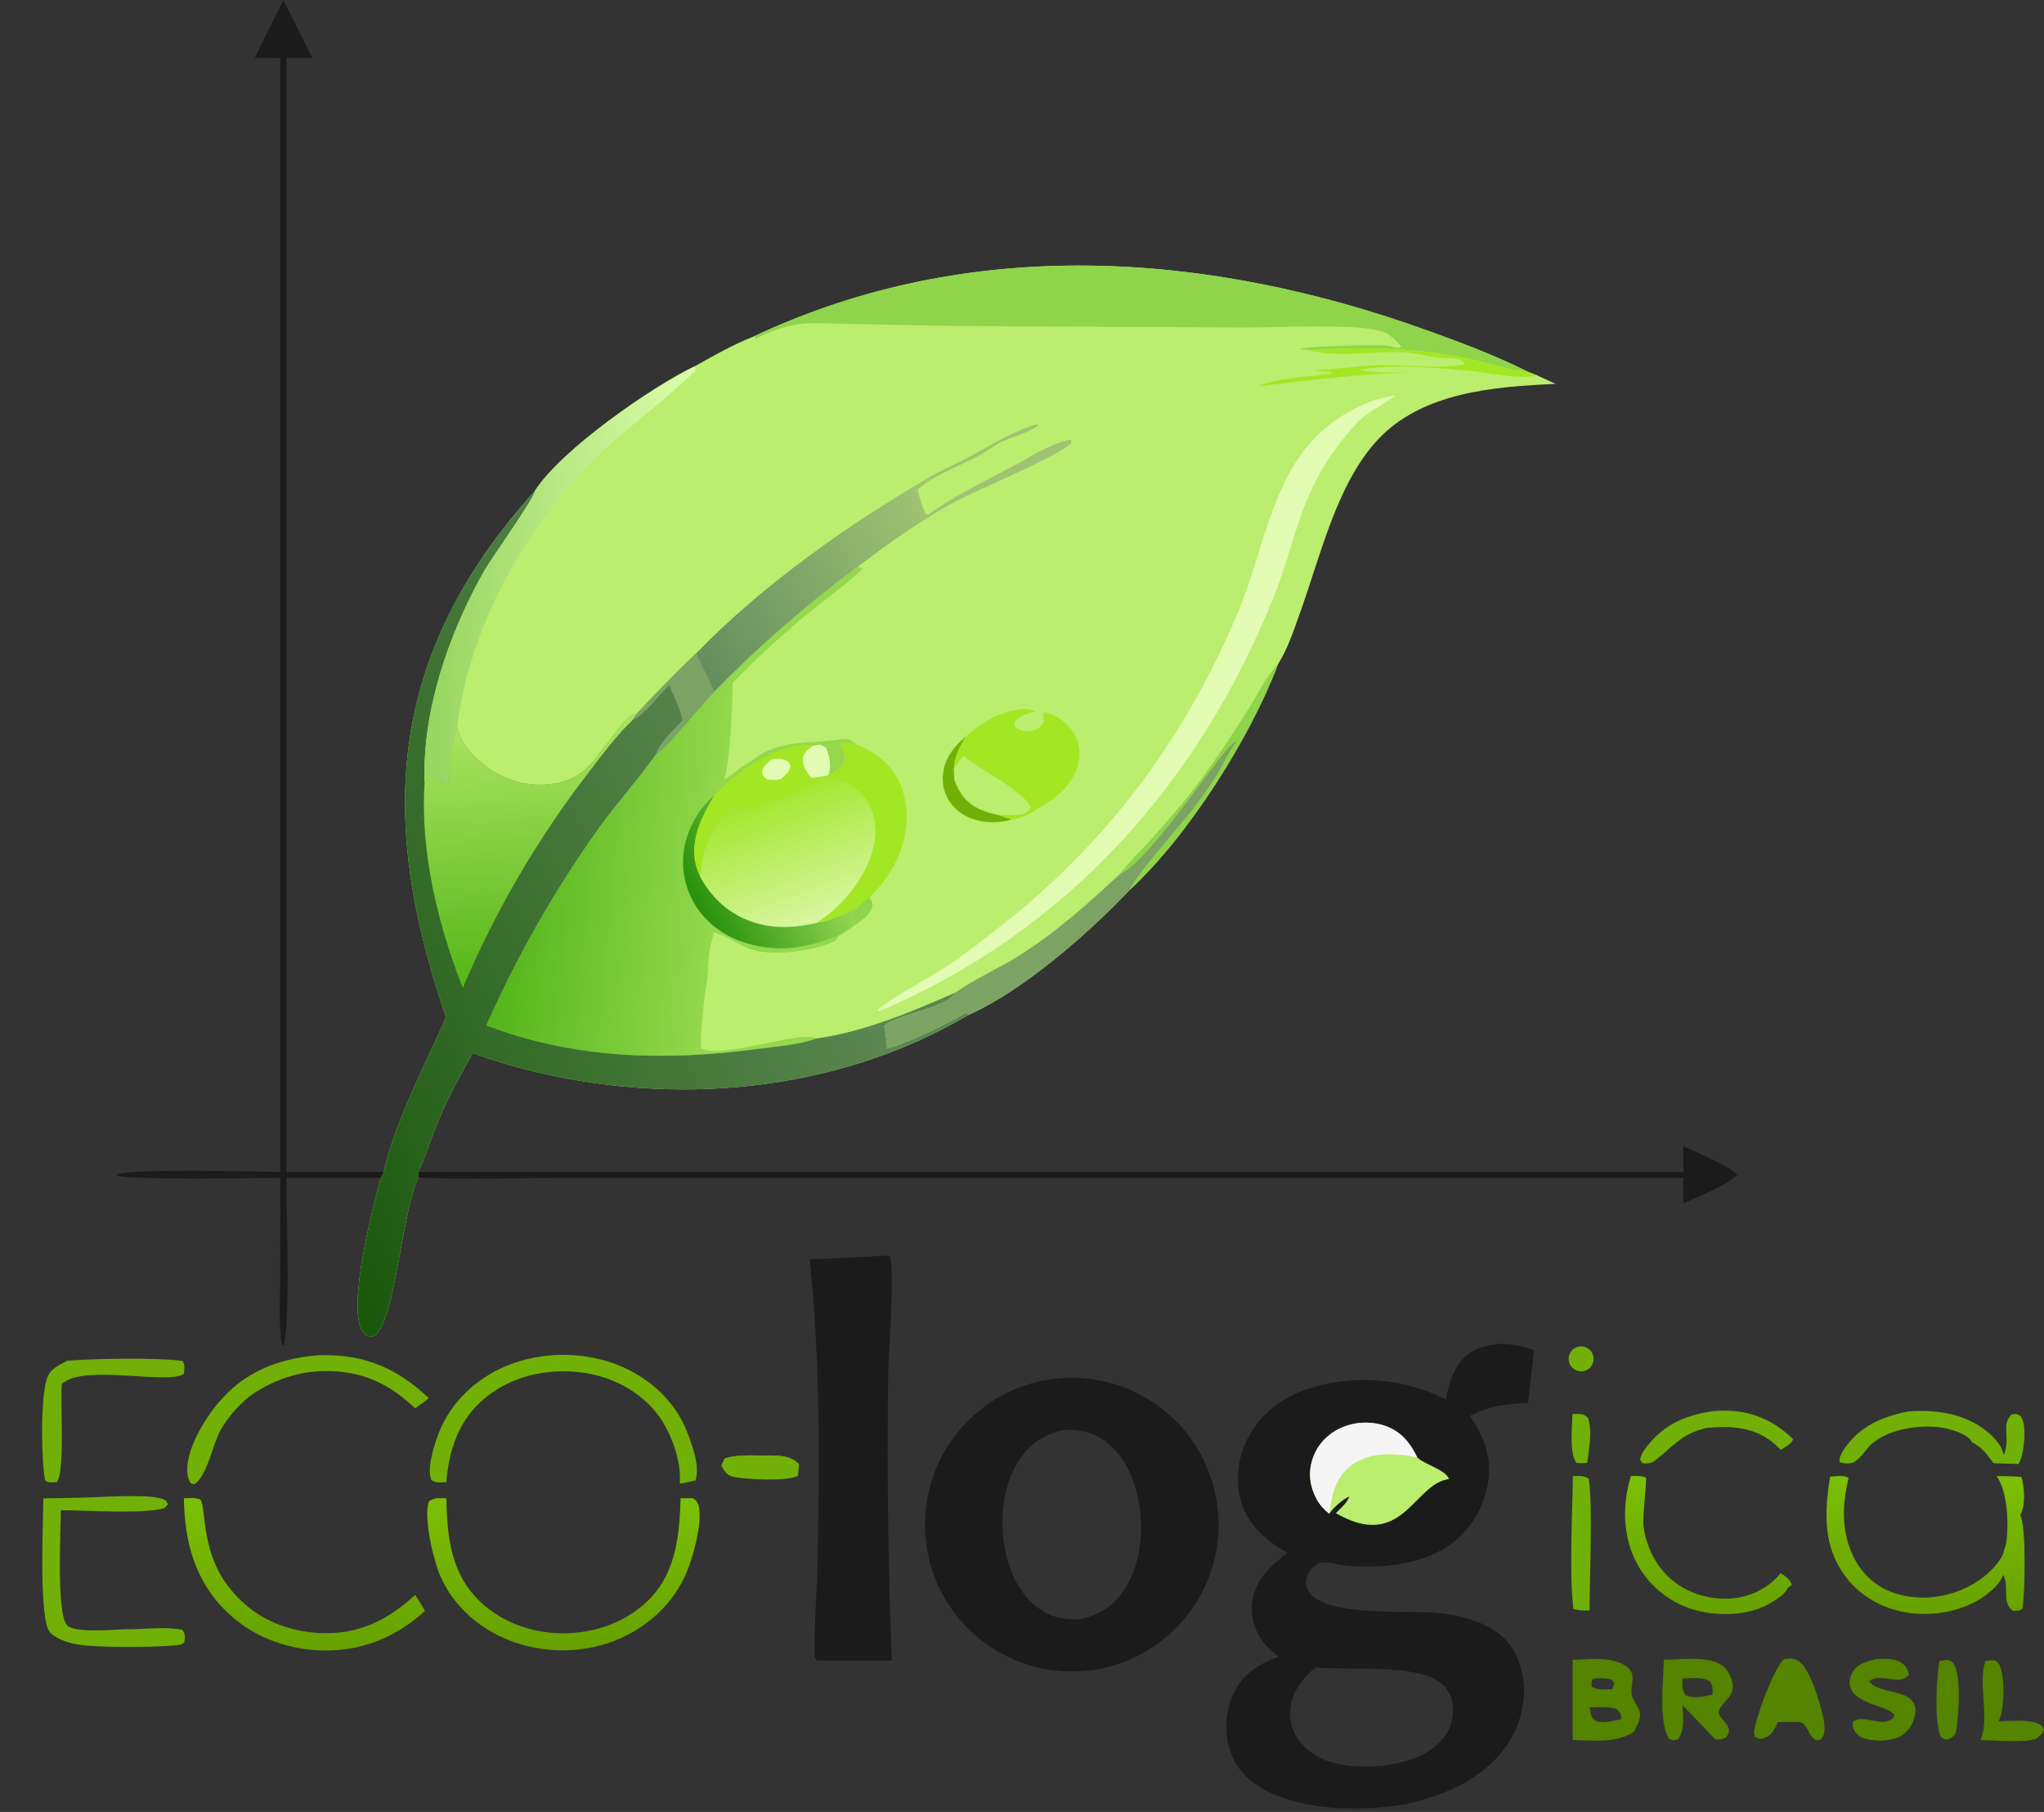 <svg width="44" height="39" viewBox="0 0 44 39" fill="none" xmlns="http://www.w3.org/2000/svg">
<rect x="0" y="0" width="44" height="39" fill="#333333" stroke="none"/>
<path d="M16.239 7.235C20.89 5.051 26.002 5.41 30.74 7.118C31.456 7.376 32.193 7.653 32.873 7.994L33.081 8.077L33.489 8.263C32.162 8.322 30.599 8.44 29.643 9.481C28.77 10.432 28.418 11.991 27.987 13.185C27.856 13.548 27.724 13.964 27.514 14.29C26.904 15.896 25.582 17.986 24.319 19.154C23.431 20.091 22.021 21.327 20.841 21.849C18.003 23.522 14.465 23.831 11.31 23.016C10.925 22.92 10.547 22.803 10.176 22.666C9.912 23.135 9.656 23.599 9.448 24.096C9.293 24.468 9.172 24.859 9.01 25.227L9.008 25.345C8.651 26.081 8.522 28.295 8.104 28.714C8.036 28.782 7.996 28.763 7.91 28.758C7.868 28.731 7.831 28.707 7.805 28.664C7.462 28.113 8.034 25.963 8.195 25.352L8.256 25.228C8.528 24.092 9.128 22.966 9.601 21.897C9.15 20.568 8.804 19.21 8.732 17.803C8.585 14.954 9.634 12.651 11.517 10.562C12.085 9.675 14.032 8.327 14.959 7.882C15.373 7.647 15.796 7.411 16.239 7.235Z" fill="#BBED6E"/>
<path d="M18.461 12.199L18.568 12.235C18.476 12.375 17.442 13.155 17.224 13.341C16.717 13.777 16.234 14.22 15.769 14.7C15.778 15.063 15.71 16.486 15.59 16.77C15.759 16.7 15.885 16.543 16.053 16.454C16.199 16.377 16.319 16.259 16.469 16.187C17.005 15.928 17.535 16.006 18.093 15.912C18.214 15.892 18.302 15.918 18.401 15.992C18.414 16.002 18.426 16.012 18.438 16.021C18.331 16.009 18.182 15.962 18.093 16.023L18.113 16.064C18.169 16.18 18.203 16.257 18.184 16.389C18.108 16.546 17.969 16.616 17.821 16.696L17.786 16.698C17.8 16.708 17.814 16.718 17.829 16.728C17.876 16.758 17.907 16.763 17.961 16.77C18.214 16.801 18.453 16.962 18.605 17.161C18.811 17.43 18.885 17.75 18.835 18.084C18.736 18.748 18.245 19.388 17.715 19.774C17.67 19.806 17.625 19.837 17.579 19.868C17.895 19.816 18.179 19.673 18.463 19.533L18.348 19.707C18.382 19.8 18.4 19.806 18.477 19.863C18.34 19.953 18.204 20.051 18.061 20.132C18.007 20.246 17.948 20.273 17.83 20.317C17.383 20.484 16.493 20.603 16.053 20.389C15.833 20.282 15.599 20.131 15.364 20.066L15.357 20.112C15.35 20.156 15.339 20.192 15.325 20.233C15.222 20.538 15.26 20.941 15.197 21.263C15.151 21.498 15.063 22.351 15.094 22.561C15.509 22.817 17.273 22.159 17.567 22.354C17.205 22.49 16.716 22.522 16.331 22.574C14.335 22.844 12.368 22.796 10.471 22.07C10.636 21.695 10.812 21.325 10.996 20.96C11.181 20.594 11.374 20.234 11.577 19.878C11.78 19.523 11.992 19.172 12.213 18.828C12.434 18.483 12.663 18.144 12.901 17.811C13.285 17.28 13.727 16.791 14.107 16.258C14.552 15.875 14.958 15.326 15.367 14.896C15.846 14.406 16.343 13.936 16.86 13.486C17.377 13.036 17.91 12.607 18.461 12.199Z" fill="url(#paint0_linear_3_2)"/>
<path d="M17.786 16.698C17.8 16.708 17.814 16.718 17.829 16.728C17.876 16.758 17.907 16.763 17.961 16.77C18.214 16.801 18.453 16.962 18.605 17.161C18.811 17.43 18.885 17.75 18.835 18.084C18.736 18.748 18.245 19.388 17.715 19.774C17.67 19.806 17.625 19.837 17.579 19.868C17.155 19.963 16.745 19.996 16.319 19.882C15.768 19.733 15.361 19.387 15.082 18.896C15.079 18.446 15.197 18.079 15.453 17.704C15.583 17.514 15.746 17.327 15.981 17.28C15.933 17.341 15.882 17.377 15.884 17.457C16.32 17.432 17.234 17.022 17.615 16.812C17.572 16.799 17.538 16.785 17.498 16.765C17.484 16.758 17.471 16.751 17.458 16.744L17.786 16.698Z" fill="url(#paint1_linear_3_2)"/>
<path d="M15.367 17.129C15.673 16.802 16.022 16.522 16.422 16.316C16.682 16.182 17.218 15.958 17.506 16.049C17.397 16.127 17.329 16.172 17.281 16.3C17.272 16.477 17.356 16.606 17.458 16.744C17.471 16.751 17.484 16.758 17.498 16.765C17.538 16.785 17.572 16.799 17.615 16.812C17.234 17.022 16.32 17.432 15.884 17.457C15.882 17.377 15.933 17.341 15.981 17.28C15.745 17.327 15.583 17.514 15.453 17.704C15.196 18.079 15.079 18.446 15.082 18.896C15.044 18.81 15.004 18.721 14.98 18.629C14.84 18.087 15.102 17.584 15.367 17.129Z" fill="#A3E624"/>
<path d="M16.63 16.339C16.711 16.337 16.831 16.325 16.907 16.358C16.985 16.39 16.987 16.424 17.017 16.497C16.981 16.633 16.904 16.688 16.801 16.772C16.698 16.791 16.618 16.792 16.514 16.776C16.425 16.706 16.42 16.715 16.405 16.595C16.451 16.466 16.522 16.419 16.63 16.339Z" fill="#E2FCB3"/>
<path d="M18.061 20.132C17.63 20.3 17.174 20.43 16.707 20.409C16.134 20.383 15.56 20.18 15.169 19.747C15.148 19.725 15.129 19.703 15.11 19.68C15.091 19.657 15.072 19.634 15.054 19.61C15.036 19.586 15.019 19.561 15.002 19.537C14.986 19.512 14.97 19.486 14.954 19.461C14.939 19.435 14.924 19.409 14.91 19.383C14.896 19.356 14.883 19.33 14.87 19.303C14.857 19.276 14.845 19.248 14.834 19.221C14.823 19.193 14.812 19.165 14.802 19.137C14.792 19.108 14.783 19.08 14.775 19.051C14.766 19.023 14.759 18.994 14.752 18.965C14.745 18.936 14.739 18.907 14.733 18.877C14.728 18.848 14.723 18.818 14.719 18.788C14.715 18.759 14.712 18.729 14.71 18.699C14.707 18.67 14.705 18.64 14.704 18.61C14.704 18.58 14.704 18.55 14.704 18.52C14.705 18.49 14.706 18.46 14.708 18.431C14.742 17.938 14.995 17.453 15.367 17.129C15.102 17.584 14.84 18.087 14.98 18.629C15.004 18.721 15.044 18.81 15.082 18.896C15.361 19.387 15.768 19.733 16.319 19.882C16.745 19.996 17.155 19.963 17.579 19.868C17.895 19.816 18.179 19.673 18.463 19.533L18.348 19.707C18.382 19.8 18.4 19.806 18.477 19.863C18.34 19.953 18.204 20.051 18.061 20.132Z" fill="url(#paint2_linear_3_2)"/>
<path d="M17.506 16.049C17.636 16.036 17.668 16.011 17.774 16.092C17.852 16.222 17.892 16.477 17.852 16.626C17.846 16.649 17.831 16.677 17.821 16.696L17.786 16.698L17.458 16.744C17.356 16.605 17.272 16.477 17.281 16.3C17.329 16.172 17.397 16.127 17.506 16.049Z" fill="#E2FCB3"/>
<path d="M11.517 10.562C11.506 10.724 10.587 11.997 10.41 12.311C9.666 13.633 9.085 15.299 9.141 16.834C9.192 16.807 9.194 16.79 9.224 16.741C9.369 16.718 9.516 16.829 9.64 16.895C9.678 16.499 9.681 16.029 9.845 15.664C9.904 15.95 10.083 16.173 10.296 16.365C10.694 16.721 11.212 16.928 11.748 16.89C12.687 16.822 12.842 16.218 13.398 15.593C13.486 15.494 13.559 15.387 13.694 15.378C14.112 14.926 14.543 14.487 14.987 14.062C15.099 14.331 15.281 14.627 15.367 14.896C14.958 15.326 14.552 15.875 14.107 16.258C13.727 16.791 13.285 17.28 12.901 17.811C12.663 18.144 12.434 18.483 12.213 18.828C11.992 19.172 11.78 19.523 11.577 19.878C11.374 20.234 11.181 20.594 10.996 20.96C10.812 21.325 10.636 21.695 10.471 22.07C12.368 22.796 14.335 22.844 16.331 22.574C16.716 22.522 17.205 22.49 17.567 22.354C18.61 22.209 19.609 21.782 20.567 21.365C20.559 21.377 20.551 21.39 20.542 21.402C20.304 21.715 19.336 21.815 19.033 22.083L19.042 22.127C19.065 22.251 19.084 22.398 19.092 22.523C19.093 22.54 19.092 22.556 19.091 22.573C19.695 22.388 20.263 22.094 20.815 21.792L20.841 21.849C18.003 23.522 14.465 23.831 11.31 23.016C10.925 22.92 10.547 22.803 10.176 22.666C9.912 23.135 9.656 23.599 9.448 24.096C9.293 24.468 9.172 24.859 9.01 25.227L9.008 25.345C8.651 26.081 8.522 28.295 8.104 28.714C8.036 28.782 7.996 28.763 7.91 28.758C7.868 28.731 7.831 28.707 7.805 28.664C7.462 28.113 8.034 25.963 8.195 25.352L8.256 25.228C8.528 24.092 9.128 22.966 9.601 21.897C9.15 20.568 8.804 19.21 8.732 17.803C8.585 14.954 9.634 12.651 11.517 10.562Z" fill="url(#paint3_linear_3_2)"/>
<path d="M9.845 15.664C9.904 15.95 10.083 16.173 10.296 16.365C10.694 16.721 11.212 16.928 11.748 16.89C12.687 16.822 12.842 16.218 13.398 15.593C13.486 15.494 13.559 15.387 13.694 15.378L13.613 15.504C13.277 15.822 12.984 16.218 12.703 16.584C12.425 16.943 12.159 17.31 11.905 17.685C11.651 18.061 11.41 18.444 11.181 18.835C10.952 19.226 10.736 19.624 10.533 20.03C10.329 20.435 10.14 20.846 9.963 21.264C9.423 19.904 9.039 18.307 9.141 16.834C9.192 16.807 9.194 16.79 9.224 16.741C9.369 16.718 9.516 16.829 9.64 16.895C9.678 16.499 9.681 16.029 9.845 15.664Z" fill="url(#paint4_linear_3_2)"/>
<path d="M13.694 15.378C14.112 14.926 14.543 14.487 14.987 14.062C15.099 14.331 15.281 14.627 15.367 14.896C14.958 15.326 14.552 15.875 14.107 16.258C14.192 15.984 14.503 15.711 14.694 15.501C14.639 15.239 14.506 14.993 14.405 14.746C14.147 14.995 13.933 15.334 13.613 15.504L13.694 15.378Z" fill="#7CA364"/>
<path d="M16.239 7.235C20.89 5.051 26.002 5.41 30.74 7.118C31.456 7.376 32.193 7.653 32.873 7.994C32.407 7.963 31.902 7.767 31.438 7.681C30.364 7.484 29.258 7.463 28.172 7.534L27.973 7.511C28.141 7.455 29.789 7.403 29.921 7.447C30.016 7.479 30.069 7.502 30.168 7.467C30.092 7.352 29.887 7.172 29.756 7.133C29.148 6.954 27.459 7.054 26.743 7.051L20.454 7.013C19.706 7.007 18.958 6.979 18.209 6.971C17.909 6.968 17.602 6.941 17.303 6.963C16.973 6.988 16.591 7.124 16.299 7.275L16.265 7.293L16.239 7.235Z" fill="#8FD44A"/>
<path d="M14.987 14.062C16.416 12.586 18.256 11.291 20.029 10.26C20.297 10.104 20.586 9.983 20.86 9.836C21.306 9.596 21.845 9.255 22.336 9.129L22.346 9.166C22.035 9.376 21.645 9.419 21.346 9.636C20.849 9.996 20.214 10.126 19.75 10.541C19.798 10.725 19.849 10.896 19.929 11.069L19.993 11.072C20.685 10.561 21.514 10.228 22.248 9.785C22.391 9.699 22.931 9.445 23.058 9.474L23.062 9.53C22.863 9.783 21.104 10.519 20.695 10.729C19.913 11.129 19.16 11.672 18.461 12.199C17.91 12.607 17.377 13.036 16.86 13.486C16.343 13.936 15.846 14.406 15.367 14.896C15.281 14.627 15.099 14.331 14.987 14.062Z" fill="url(#paint5_linear_3_2)"/>
<path d="M11.517 10.562C12.085 9.675 14.032 8.327 14.959 7.882L14.972 7.97C14.337 8.604 13.592 9.13 12.939 9.75C11.361 11.248 10.115 13.447 9.842 15.625C9.84 15.638 9.844 15.651 9.845 15.664C9.681 16.029 9.678 16.499 9.64 16.895C9.516 16.829 9.369 16.718 9.224 16.741C9.194 16.79 9.192 16.807 9.141 16.834C9.085 15.299 9.666 13.633 10.41 12.311C10.587 11.997 11.506 10.724 11.517 10.562Z" fill="url(#paint6_linear_3_2)"/>
<path d="M24.108 18.812C24.296 18.565 24.54 18.338 24.75 18.107C25.142 17.674 25.525 17.23 25.872 16.761C26.219 16.281 26.549 15.791 26.864 15.29C27.066 14.968 27.259 14.569 27.514 14.29C26.904 15.896 25.582 17.986 24.319 19.154C23.431 20.091 22.021 21.327 20.841 21.849L20.815 21.792C20.263 22.094 19.695 22.388 19.091 22.573C19.092 22.556 19.093 22.54 19.092 22.523C19.084 22.398 19.065 22.251 19.042 22.127L19.033 22.083C19.336 21.815 20.304 21.715 20.542 21.402C20.551 21.39 20.559 21.377 20.567 21.365C20.989 21.065 21.497 20.847 21.938 20.569C22.724 20.075 23.431 19.444 24.108 18.812Z" fill="#7CA364"/>
<path d="M24.108 18.812C24.296 18.565 24.54 18.338 24.75 18.107C25.142 17.674 25.525 17.23 25.872 16.761C26.219 16.281 26.55 15.791 26.864 15.29C27.066 14.968 27.259 14.569 27.514 14.29C26.904 15.896 25.582 17.986 24.319 19.154C24.429 18.854 25.463 17.707 25.723 17.356C25.889 17.133 26.058 16.907 26.2 16.669C26.341 16.434 26.433 16.205 26.603 15.985L26.604 15.985L26.586 15.974C26.36 16.029 24.82 18.468 24.136 18.8C24.127 18.804 24.117 18.808 24.108 18.812Z" fill="#8FD44A"/>
<path d="M17.821 16.696C17.969 16.616 18.108 16.546 18.184 16.389C18.203 16.257 18.169 16.18 18.113 16.064L18.093 16.023C18.182 15.962 18.331 16.009 18.438 16.021C18.893 16.225 19.223 16.462 19.406 16.944C19.594 17.442 19.529 18.019 19.311 18.495C19.168 18.808 18.961 19.075 18.716 19.315C18.637 19.382 18.527 19.454 18.463 19.533C18.179 19.673 17.895 19.816 17.579 19.868C17.625 19.837 17.67 19.806 17.715 19.774C18.245 19.388 18.736 18.748 18.835 18.084C18.885 17.75 18.811 17.43 18.605 17.161C18.453 16.962 18.214 16.801 17.961 16.77C17.907 16.763 17.876 16.758 17.829 16.728C17.814 16.718 17.8 16.708 17.786 16.698L17.821 16.696Z" fill="#A3E624"/>
<path d="M28.172 7.534C29.258 7.463 30.364 7.484 31.438 7.681C31.902 7.767 32.407 7.963 32.873 7.994L33.081 8.077C32.72 8.173 32.164 8.038 31.784 7.999C31.062 7.925 29.964 7.812 29.264 7.968C29.666 8.045 30.129 8.01 30.54 8.016C29.358 8.029 28.247 8.18 27.076 8.316C27.479 8.129 28.216 8.113 28.663 8.043L28.648 8.001C28.537 7.996 28.411 8.005 28.309 7.963C28.782 7.953 29.25 7.869 29.719 7.86C30.283 7.849 30.894 7.939 31.45 7.859C31.51 7.851 31.488 7.865 31.521 7.821C31.404 7.659 31.18 7.725 31.006 7.702C30.733 7.665 30.457 7.595 30.182 7.582C29.551 7.553 28.773 7.709 28.172 7.534Z" fill="#A3E624"/>
<path d="M18.716 19.315C18.764 19.404 18.801 19.434 18.77 19.539C18.732 19.671 18.58 19.779 18.477 19.863C18.4 19.806 18.382 19.8 18.348 19.707L18.463 19.533C18.527 19.454 18.637 19.382 18.716 19.315Z" fill="#8FD44A"/>
<path d="M30.031 8.514L30.038 8.512C29.811 8.697 29.532 8.813 29.307 9.011C29.128 9.168 28.977 9.373 28.83 9.56C27.966 10.664 27.904 11.641 27.411 12.868C25.799 16.877 22.952 20.053 18.95 21.756L18.885 21.752C18.974 21.596 20.111 20.982 20.358 20.815C20.777 20.532 21.183 20.215 21.58 19.902C21.843 19.696 22.099 19.482 22.348 19.26C22.598 19.038 22.84 18.809 23.076 18.573C23.312 18.337 23.54 18.093 23.761 17.843C23.982 17.593 24.196 17.336 24.401 17.073C24.636 16.766 24.861 16.451 25.075 16.129C25.289 15.807 25.492 15.478 25.684 15.142C25.876 14.806 26.057 14.464 26.226 14.117C26.395 13.769 26.552 13.415 26.698 13.057C27.152 11.917 27.355 10.568 28.144 9.599C28.568 9.078 29.36 8.586 30.031 8.514Z" fill="#E2FCB3"/>
<path d="M20.783 15.86C21.067 15.6 21.415 15.381 21.794 15.296C21.953 15.26 22.148 15.226 22.29 15.315C22.137 15.355 21.933 15.393 21.847 15.539C21.819 15.586 21.841 15.608 21.857 15.655C21.961 15.725 22.064 15.76 22.192 15.738C22.28 15.723 22.372 15.677 22.424 15.602C22.482 15.522 22.472 15.477 22.453 15.386L22.485 15.332C22.708 15.366 22.934 15.54 23.071 15.716C23.211 15.896 23.263 16.151 23.226 16.373C23.163 16.744 22.886 17.053 22.582 17.256C22.504 17.309 22.422 17.356 22.337 17.398C22.21 17.513 21.944 17.628 21.773 17.64C21.64 17.682 21.495 17.698 21.355 17.697C21.045 17.694 20.742 17.594 20.527 17.361C20.517 17.349 20.507 17.338 20.497 17.326C20.487 17.314 20.477 17.302 20.468 17.29C20.459 17.277 20.45 17.265 20.442 17.252C20.433 17.239 20.425 17.226 20.417 17.213C20.409 17.199 20.402 17.186 20.395 17.172C20.388 17.159 20.381 17.145 20.374 17.131C20.368 17.117 20.362 17.103 20.356 17.088C20.351 17.074 20.345 17.059 20.34 17.045C20.335 17.03 20.331 17.016 20.327 17.001C20.323 16.986 20.319 16.971 20.315 16.956C20.312 16.941 20.309 16.926 20.306 16.911C20.304 16.895 20.302 16.88 20.3 16.865C20.298 16.849 20.297 16.834 20.296 16.819C20.295 16.803 20.294 16.788 20.294 16.773C20.294 16.757 20.294 16.742 20.294 16.726C20.295 16.711 20.296 16.696 20.298 16.68C20.328 16.328 20.526 16.083 20.783 15.86Z" fill="#A3E624"/>
<path d="M20.783 15.86C20.655 16.084 20.539 16.285 20.532 16.551L20.74 16.262L20.778 16.295C21.102 16.571 22.048 17.029 22.183 17.374C22.14 17.466 22.117 17.5 22.013 17.528C21.961 17.542 21.9 17.542 21.846 17.544L21.486 17.542L21.773 17.64C21.64 17.682 21.495 17.698 21.355 17.697C21.045 17.694 20.742 17.594 20.527 17.361C20.517 17.349 20.507 17.338 20.497 17.326C20.487 17.314 20.477 17.302 20.468 17.29C20.459 17.277 20.45 17.265 20.442 17.252C20.433 17.239 20.425 17.226 20.417 17.213C20.409 17.199 20.402 17.186 20.395 17.172C20.388 17.159 20.381 17.145 20.374 17.131C20.368 17.117 20.362 17.103 20.356 17.088C20.351 17.074 20.345 17.059 20.34 17.045C20.335 17.03 20.331 17.016 20.327 17.001C20.323 16.986 20.319 16.971 20.315 16.956C20.312 16.941 20.309 16.926 20.306 16.911C20.304 16.895 20.302 16.88 20.3 16.865C20.298 16.849 20.297 16.834 20.296 16.819C20.295 16.803 20.294 16.788 20.294 16.773C20.294 16.757 20.294 16.742 20.294 16.726C20.295 16.711 20.296 16.696 20.298 16.68C20.328 16.328 20.526 16.083 20.783 15.86Z" fill="#BBED6E"/>
<path d="M20.783 15.86C20.655 16.084 20.539 16.285 20.532 16.551L20.544 16.794C20.662 17.095 20.814 17.295 21.115 17.429C21.235 17.482 21.359 17.513 21.486 17.542L21.773 17.64C21.64 17.682 21.495 17.698 21.355 17.697C21.045 17.694 20.742 17.594 20.527 17.361C20.517 17.349 20.507 17.338 20.497 17.326C20.487 17.314 20.477 17.302 20.468 17.29C20.459 17.277 20.45 17.265 20.442 17.252C20.433 17.239 20.425 17.226 20.417 17.213C20.409 17.199 20.402 17.186 20.395 17.172C20.388 17.159 20.381 17.145 20.374 17.131C20.368 17.117 20.362 17.103 20.356 17.088C20.351 17.074 20.345 17.059 20.34 17.045C20.335 17.03 20.331 17.016 20.327 17.001C20.323 16.986 20.319 16.971 20.315 16.956C20.312 16.941 20.309 16.926 20.306 16.911C20.304 16.895 20.302 16.88 20.3 16.865C20.298 16.849 20.297 16.834 20.296 16.819C20.295 16.803 20.294 16.788 20.294 16.773C20.294 16.757 20.294 16.742 20.294 16.726C20.295 16.711 20.296 16.696 20.298 16.68C20.328 16.328 20.526 16.083 20.783 15.86Z" fill="#71B107"/>
<path fill-rule="evenodd" clip-rule="evenodd" d="M33.024 29.06C32.773 28.976 32.533 28.924 32.267 28.925C31.935 28.964 31.66 29.032 31.439 29.31C31.256 29.539 31.18 29.837 31.122 30.119C31.066 30.091 31.009 30.064 30.951 30.038C30.893 30.013 30.834 29.989 30.776 29.966C30.717 29.943 30.657 29.922 30.597 29.902C30.537 29.882 30.477 29.864 30.416 29.847C30.355 29.83 30.294 29.815 30.232 29.801C30.17 29.787 30.108 29.774 30.046 29.764C29.984 29.753 29.921 29.743 29.859 29.735C29.796 29.727 29.733 29.721 29.67 29.716C29.607 29.711 29.544 29.707 29.481 29.706C29.418 29.704 29.355 29.703 29.291 29.704C29.228 29.706 29.165 29.708 29.102 29.712C29.039 29.716 28.976 29.722 28.913 29.729C28.85 29.736 28.788 29.745 28.725 29.756C28.663 29.766 28.601 29.777 28.539 29.791C28.477 29.804 28.416 29.819 28.355 29.835C28.294 29.851 28.233 29.869 28.173 29.888C27.61 30.068 27.129 30.428 26.858 30.96C26.64 31.386 26.578 31.894 26.728 32.352C26.896 32.865 27.265 33.16 27.712 33.425C27.343 33.708 27.019 33.999 26.955 34.485C26.914 34.791 27.011 35.114 27.201 35.355C27.291 35.47 27.409 35.567 27.522 35.659C27.078 35.822 26.751 36.032 26.543 36.474C26.362 36.86 26.351 37.338 26.499 37.737C26.656 38.16 26.988 38.431 27.393 38.608C28.247 38.983 29.385 38.992 30.298 38.826C31.137 38.635 32.003 38.254 32.48 37.498C32.757 37.057 32.884 36.496 32.762 35.984C32.67 35.597 32.466 35.265 32.12 35.062C31.762 34.852 31.339 34.756 30.93 34.714C30.8 34.701 30.6 34.7 30.363 34.698C29.531 34.692 28.26 34.682 28.126 34.148C28.098 34.037 28.125 33.923 28.185 33.828C28.242 33.737 28.314 33.689 28.405 33.639C28.541 33.619 28.676 33.645 28.811 33.67C28.892 33.685 28.972 33.7 29.053 33.706C29.987 33.773 31.055 33.621 31.652 32.821C31.949 32.422 32.108 31.882 32.036 31.387C31.986 31.042 31.834 30.761 31.642 30.476C32.06 30.251 32.427 30.221 32.893 30.195L33.024 29.06ZM29.095 35.913C28.831 35.911 28.568 35.909 28.313 35.893C28.029 36.133 27.811 36.41 27.775 36.795C27.75 37.067 27.84 37.327 28.017 37.532C28.311 37.874 28.761 37.994 29.195 38.018C29.695 38.045 30.173 37.973 30.631 37.769C30.914 37.592 31.168 37.398 31.249 37.053C31.3 36.834 31.292 36.582 31.165 36.391C31 36.142 30.695 36.04 30.414 35.992C29.989 35.919 29.54 35.916 29.095 35.913Z" fill="#1B1B1B"/>
<path d="M28.615 32.582C28.506 32.496 28.413 32.395 28.346 32.273C28.2 32.008 28.159 31.721 28.247 31.428C28.334 31.134 28.543 30.898 28.814 30.759C28.833 30.749 28.852 30.74 28.872 30.732C28.892 30.723 28.911 30.715 28.931 30.707C28.951 30.7 28.972 30.692 28.992 30.686C29.012 30.679 29.033 30.673 29.054 30.667C29.074 30.662 29.095 30.656 29.116 30.652C29.137 30.647 29.158 30.643 29.179 30.639C29.2 30.636 29.221 30.633 29.243 30.63C29.264 30.628 29.285 30.626 29.307 30.624C29.328 30.623 29.349 30.622 29.371 30.621C29.392 30.621 29.414 30.621 29.435 30.622C29.456 30.622 29.478 30.623 29.499 30.625C29.52 30.627 29.542 30.629 29.563 30.632C29.584 30.634 29.605 30.638 29.627 30.641C29.648 30.645 29.669 30.649 29.69 30.654C29.71 30.659 29.731 30.664 29.752 30.67C29.773 30.676 29.793 30.682 29.813 30.689C30.155 30.807 30.359 31.054 30.509 31.371C30.521 31.381 30.533 31.391 30.545 31.401C30.703 31.528 31.122 31.643 31.191 31.834L31.145 31.843C30.426 31.986 30.167 33.384 28.756 32.569C28.856 32.465 29.001 32.35 29.045 32.21C28.898 32.279 28.705 32.446 28.615 32.582Z" fill="#BBED6E"/>
<path d="M28.615 32.582C28.506 32.496 28.413 32.395 28.346 32.273C28.2 32.008 28.159 31.721 28.247 31.428C28.334 31.134 28.543 30.898 28.814 30.759C28.833 30.749 28.852 30.74 28.872 30.732C28.892 30.723 28.911 30.715 28.931 30.707C28.951 30.7 28.972 30.692 28.992 30.686C29.012 30.679 29.033 30.673 29.054 30.667C29.074 30.662 29.095 30.656 29.116 30.652C29.137 30.647 29.158 30.643 29.179 30.639C29.2 30.636 29.221 30.633 29.243 30.63C29.264 30.628 29.285 30.626 29.307 30.624C29.328 30.623 29.349 30.622 29.371 30.621C29.392 30.621 29.414 30.621 29.435 30.622C29.456 30.622 29.478 30.623 29.499 30.625C29.52 30.627 29.542 30.629 29.563 30.632C29.584 30.634 29.605 30.638 29.627 30.641C29.648 30.645 29.669 30.649 29.69 30.654C29.71 30.659 29.731 30.664 29.752 30.67C29.773 30.676 29.793 30.682 29.813 30.689C30.155 30.807 30.359 31.054 30.509 31.371C30.052 31.277 29.529 31.238 29.123 31.517C28.8 31.738 28.698 32.055 28.64 32.423C28.632 32.476 28.625 32.529 28.615 32.582Z" fill="#F5F5F5"/>
<path fill-rule="evenodd" clip-rule="evenodd" d="M22.88 29.661C22.828 29.664 22.777 29.669 22.725 29.674C22.674 29.68 22.623 29.687 22.572 29.695C22.521 29.703 22.47 29.712 22.42 29.723C22.37 29.734 22.319 29.746 22.27 29.759C22.22 29.772 22.17 29.786 22.121 29.802C22.072 29.817 22.023 29.834 21.975 29.852C21.927 29.869 21.879 29.889 21.831 29.909C21.784 29.929 21.737 29.95 21.691 29.973C21.645 29.995 21.599 30.019 21.554 30.044C21.509 30.068 21.464 30.094 21.42 30.121C21.376 30.148 21.333 30.176 21.29 30.205C21.248 30.234 21.206 30.264 21.165 30.295C21.124 30.326 21.084 30.358 21.044 30.392C21.005 30.424 20.966 30.459 20.928 30.494C20.89 30.528 20.853 30.564 20.817 30.601C20.781 30.638 20.746 30.675 20.712 30.714C20.677 30.752 20.644 30.792 20.612 30.832C20.579 30.872 20.548 30.913 20.518 30.954C20.487 30.996 20.458 31.038 20.43 31.081C20.401 31.124 20.374 31.168 20.348 31.213C20.322 31.257 20.297 31.302 20.273 31.348C20.249 31.393 20.226 31.439 20.205 31.486C20.183 31.533 20.162 31.58 20.143 31.628C20.124 31.676 20.105 31.724 20.088 31.772C20.071 31.821 20.056 31.87 20.041 31.919C20.026 31.969 20.013 32.019 20.001 32.069C19.989 32.119 19.978 32.169 19.968 32.22C19.958 32.27 19.95 32.321 19.942 32.372C19.935 32.423 19.929 32.474 19.924 32.526C19.92 32.577 19.916 32.628 19.914 32.68C19.912 32.731 19.911 32.783 19.911 32.834C19.912 32.886 19.913 32.937 19.916 32.989C19.919 33.04 19.923 33.091 19.928 33.143C19.933 33.194 19.94 33.245 19.948 33.296C19.956 33.347 19.965 33.398 19.975 33.448C19.985 33.498 19.997 33.549 20.009 33.599C20.022 33.648 20.036 33.698 20.051 33.747C20.066 33.797 20.083 33.845 20.1 33.894C20.118 33.942 20.137 33.99 20.157 34.038C20.176 34.085 20.198 34.132 20.22 34.179C20.242 34.225 20.265 34.271 20.29 34.317C20.314 34.362 20.34 34.407 20.366 34.451C20.393 34.495 20.421 34.538 20.449 34.581C20.478 34.624 20.508 34.666 20.539 34.707C20.57 34.748 20.601 34.789 20.634 34.829C20.667 34.868 20.701 34.907 20.735 34.945C20.77 34.983 20.805 35.021 20.842 35.057C20.878 35.093 20.916 35.129 20.954 35.163C20.992 35.198 21.032 35.231 21.071 35.264C21.111 35.297 21.152 35.328 21.193 35.359C21.235 35.389 21.277 35.419 21.32 35.448C21.363 35.476 21.406 35.504 21.45 35.53C21.495 35.556 21.539 35.582 21.585 35.606C21.63 35.63 21.676 35.653 21.723 35.675C21.77 35.697 21.817 35.718 21.864 35.738C21.912 35.758 21.96 35.776 22.008 35.793C22.057 35.811 22.106 35.827 22.155 35.842C22.204 35.857 22.254 35.87 22.304 35.883C22.354 35.895 22.404 35.907 22.455 35.917C22.505 35.927 22.556 35.936 22.607 35.943C22.658 35.951 22.709 35.957 22.76 35.962C22.811 35.967 22.863 35.971 22.914 35.974C22.966 35.976 23.017 35.978 23.069 35.978C23.12 35.978 23.172 35.977 23.223 35.974C23.275 35.972 23.326 35.968 23.377 35.963C23.429 35.958 23.48 35.952 23.532 35.944C23.583 35.937 23.634 35.928 23.685 35.918C23.736 35.907 23.787 35.896 23.837 35.884C23.888 35.871 23.938 35.857 23.988 35.842C24.037 35.827 24.087 35.811 24.135 35.793C24.184 35.776 24.233 35.757 24.281 35.737C24.329 35.717 24.376 35.696 24.423 35.674C24.47 35.652 24.517 35.629 24.562 35.604C24.608 35.58 24.653 35.554 24.698 35.527C24.742 35.5 24.786 35.473 24.829 35.444C24.873 35.415 24.915 35.385 24.957 35.354C24.998 35.323 25.039 35.291 25.079 35.258C25.119 35.225 25.159 35.191 25.197 35.156C25.236 35.121 25.273 35.085 25.31 35.048C25.346 35.012 25.382 34.974 25.417 34.935C25.452 34.897 25.486 34.857 25.519 34.817C25.552 34.777 25.583 34.736 25.614 34.694C25.645 34.652 25.675 34.61 25.703 34.567C25.732 34.523 25.76 34.479 25.787 34.435C25.813 34.39 25.839 34.345 25.863 34.299C25.887 34.253 25.911 34.207 25.933 34.16C25.955 34.113 25.976 34.065 25.995 34.017C26.015 33.969 26.034 33.92 26.051 33.871C26.068 33.822 26.084 33.773 26.099 33.723C26.114 33.673 26.128 33.623 26.14 33.573C26.153 33.523 26.164 33.472 26.174 33.421C26.184 33.37 26.192 33.319 26.2 33.267C26.207 33.216 26.213 33.164 26.218 33.112C26.223 33.061 26.227 33.009 26.229 32.957C26.231 32.905 26.233 32.853 26.232 32.801C26.232 32.749 26.23 32.697 26.227 32.646C26.225 32.594 26.221 32.542 26.215 32.49C26.21 32.438 26.203 32.387 26.195 32.336C26.187 32.284 26.178 32.233 26.168 32.182C26.158 32.131 26.146 32.081 26.133 32.031C26.12 31.98 26.106 31.93 26.091 31.881C26.075 31.831 26.058 31.782 26.041 31.733C26.023 31.684 26.004 31.636 25.984 31.588C25.963 31.54 25.942 31.493 25.919 31.446C25.897 31.399 25.873 31.353 25.849 31.307C25.824 31.262 25.798 31.216 25.771 31.172C25.744 31.128 25.716 31.084 25.687 31.041C25.657 30.998 25.627 30.956 25.596 30.914C25.565 30.873 25.533 30.832 25.499 30.792C25.466 30.752 25.432 30.713 25.397 30.675C25.361 30.637 25.325 30.6 25.288 30.563C25.251 30.527 25.213 30.491 25.175 30.457C25.136 30.422 25.096 30.389 25.056 30.356C25.015 30.323 24.974 30.292 24.932 30.261C24.89 30.23 24.848 30.201 24.804 30.172C24.761 30.144 24.717 30.117 24.672 30.09C24.627 30.064 24.582 30.039 24.535 30.015C24.489 29.991 24.443 29.968 24.396 29.946C24.349 29.924 24.301 29.904 24.253 29.884C24.205 29.865 24.156 29.847 24.107 29.83C24.058 29.813 24.008 29.797 23.959 29.782C23.909 29.768 23.858 29.754 23.808 29.742C23.757 29.73 23.707 29.719 23.656 29.71C23.605 29.7 23.553 29.692 23.502 29.685C23.45 29.677 23.399 29.672 23.347 29.667C23.295 29.663 23.244 29.659 23.192 29.657C23.14 29.655 23.088 29.655 23.036 29.655C22.984 29.656 22.932 29.658 22.88 29.661ZM23.713 30.969C23.461 30.812 23.189 30.762 22.896 30.779C22.457 30.881 22.153 31.077 21.913 31.467C21.553 32.05 21.507 32.831 21.664 33.485C21.777 33.952 22.024 34.418 22.444 34.674C22.7 34.831 22.954 34.863 23.249 34.854C23.673 34.761 23.973 34.571 24.211 34.201C24.578 33.633 24.633 32.858 24.491 32.21C24.385 31.73 24.143 31.236 23.713 30.969Z" fill="#1B1B1B"/>
<path d="M19.042 27.028C19.069 27.023 19.125 27.035 19.153 27.038C19.266 27.342 19.127 29.114 19.12 29.578C19.09 31.634 19.116 33.688 19.199 35.742L17.607 35.741L17.579 35.731C17.54 35.676 17.535 35.671 17.534 35.603C17.525 34.932 17.589 34.245 17.601 33.572C17.64 31.419 17.657 29.255 17.429 27.111L19.042 27.028Z" fill="#1B1B1B"/>
<path d="M6.101 0.002L6.721 1.246L6.166 1.246L6.165 25.223L8.256 25.228L8.195 25.352L6.165 25.353C6.164 26.068 6.256 28.453 6.106 28.958L6.07 28.944C5.996 28.498 6.03 28.015 6.031 27.564L6.034 25.353C5.594 25.352 2.621 25.412 2.495 25.29C2.718 25.137 5.55 25.224 6.034 25.224L6.034 1.247L5.484 1.246L6.101 0.002Z" fill="#1B1B1B"/>
<path d="M36.237 24.668C36.483 24.788 37.264 25.105 37.399 25.287C37.12 25.549 36.586 25.734 36.234 25.904L36.236 25.354L18.076 25.354L12.102 25.354C11.076 25.354 10.031 25.397 9.008 25.345L9.01 25.227L36.236 25.224L36.237 24.668Z" fill="#1B1B1B"/>
<path d="M14.651 32.247L14.91 32.248C14.972 32.287 14.992 32.293 15.021 32.361C15.152 32.67 14.935 33.437 14.818 33.75C14.561 34.433 14.026 34.963 13.364 35.26C12.614 35.596 11.72 35.606 10.957 35.305C10.308 35.049 9.756 34.564 9.477 33.919C9.335 33.59 9.104 32.652 9.237 32.311C9.366 32.228 9.457 32.249 9.607 32.248C9.628 33.078 9.7 33.872 10.339 34.477C10.844 34.955 11.529 35.176 12.218 35.154C12.894 35.131 13.559 34.875 14.024 34.374C14.56 33.797 14.63 32.996 14.651 32.247Z" fill="url(#paint7_linear_3_2)"/>
<path d="M39.395 31.784C39.517 31.777 39.688 31.744 39.793 31.812C39.756 31.977 39.724 32.142 39.706 32.311C39.651 32.845 39.76 33.412 40.109 33.832C40.403 34.185 40.784 34.339 41.236 34.38C41.753 34.427 42.342 34.246 42.741 33.91C42.887 33.787 43.126 33.541 43.144 33.348C43.166 33.301 43.179 33.256 43.187 33.205C43.245 32.808 43.218 32.1 42.98 31.773C43.157 31.769 43.334 31.78 43.51 31.788C43.525 31.828 43.527 31.833 43.537 31.88C43.579 32.09 43.601 32.424 43.486 32.611C43.623 32.828 43.59 34.316 43.538 34.616C43.472 34.679 43.431 34.667 43.341 34.675C43.08 34.513 43.257 34.176 43.133 33.923C43.128 33.914 43.123 33.906 43.118 33.897C43.065 34.081 42.886 34.228 42.738 34.34C42.288 34.676 41.636 34.794 41.089 34.715C40.54 34.637 40.039 34.363 39.711 33.912C39.236 33.258 39.276 32.54 39.395 31.784Z" fill="url(#paint8_linear_3_2)"/>
<path d="M9.607 31.903C9.478 31.907 9.402 31.925 9.286 31.859C9.181 31.609 9.354 31.073 9.452 30.826C9.712 30.175 10.248 29.676 10.889 29.405C11.654 29.082 12.588 29.081 13.354 29.402C13.994 29.67 14.529 30.16 14.786 30.809C14.898 31.093 15.072 31.558 14.973 31.864C14.86 31.891 14.749 31.919 14.633 31.932C14.677 31.447 14.434 30.788 14.132 30.412C13.72 29.896 13.091 29.597 12.441 29.531C11.725 29.459 10.991 29.633 10.432 30.098C9.878 30.56 9.665 31.201 9.607 31.903Z" fill="#71B107"/>
<path d="M3.958 32.249C4.029 32.246 4.103 32.241 4.174 32.246C4.2 32.248 4.288 32.261 4.308 32.273C4.368 32.312 4.399 32.728 4.41 32.806C4.496 33.422 4.657 33.889 5.092 34.355C5.57 34.869 6.224 35.126 6.919 35.151C7.731 35.181 8.355 34.866 8.937 34.328C9.012 34.438 9.079 34.557 9.149 34.672C8.577 35.196 7.888 35.504 7.109 35.524C6.283 35.545 5.474 35.27 4.877 34.69C4.192 34.023 3.972 33.177 3.958 32.249Z" fill="url(#paint9_linear_3_2)"/>
<path d="M1.718 32.237C2.106 32.231 3.161 32.149 3.48 32.258C3.568 32.288 3.575 32.298 3.616 32.38L3.545 32.457C3.195 32.595 1.776 32.507 1.31 32.505C1.309 32.918 1.208 34.742 1.448 34.987C1.613 35.156 2.468 35.073 2.705 35.069C3.082 35.071 3.558 35.008 3.921 35.079C4.001 35.175 3.976 35.225 3.971 35.347C3.905 35.408 3.857 35.406 3.769 35.414C3.313 35.459 2.055 35.47 1.635 35.389C1.442 35.352 1.234 35.283 1.086 35.148C0.824 34.91 0.933 32.704 0.933 32.251L1.718 32.237Z" fill="#71B107"/>
<path d="M6.805 29.174C6.835 29.172 6.865 29.171 6.895 29.17C7.837 29.143 8.547 29.45 9.229 30.091C9.138 30.173 9.036 30.241 8.936 30.312C8.524 29.923 8.073 29.642 7.505 29.549C6.735 29.424 6.009 29.602 5.377 30.05C5.126 30.257 4.904 30.503 4.744 30.788C4.579 31.083 4.458 31.784 4.18 31.948L4.106 31.925C4.063 31.853 4.042 31.798 4.034 31.713C3.987 31.221 4.396 30.556 4.702 30.192C5.253 29.535 5.968 29.253 6.805 29.174Z" fill="#71B107"/>
<path fill-rule="evenodd" clip-rule="evenodd" d="M34.061 35.719L34.061 35.719C34.327 35.706 34.626 35.691 34.849 35.781C35.176 35.914 35.155 36.076 35.132 36.255C35.122 36.33 35.112 36.407 35.127 36.487C35.138 36.543 35.177 36.61 35.216 36.675L35.216 36.676L35.216 36.676C35.245 36.725 35.274 36.775 35.29 36.819C35.338 36.952 35.264 37.096 35.201 37.219L35.201 37.22C35.192 37.236 35.184 37.253 35.176 37.269C34.862 37.489 34.453 37.474 34.072 37.459C33.997 37.456 33.924 37.453 33.853 37.452L33.853 35.727C33.919 35.726 33.989 35.723 34.061 35.719ZM34.314 36.748L34.314 36.748C34.479 36.741 34.647 36.733 34.803 36.787C34.886 36.871 34.887 36.882 34.897 36.978L34.9 37.004C34.882 37.008 34.862 37.013 34.841 37.017C34.682 37.053 34.446 37.106 34.326 37.024C34.256 36.977 34.243 36.895 34.23 36.813C34.226 36.793 34.223 36.772 34.219 36.752C34.25 36.752 34.282 36.75 34.314 36.748ZM34.393 36.122C34.381 36.122 34.369 36.122 34.357 36.122L34.27 36.149L34.257 36.303C34.379 36.376 34.547 36.367 34.687 36.36C34.695 36.359 34.702 36.359 34.709 36.359L34.749 36.228C34.699 36.151 34.696 36.15 34.606 36.133C34.537 36.12 34.464 36.121 34.393 36.122Z" fill="#548400"/>
<path fill-rule="evenodd" clip-rule="evenodd" d="M36.06 35.716C35.972 35.72 35.889 35.725 35.816 35.725C35.815 35.813 35.809 35.922 35.803 36.045C35.778 36.508 35.745 37.149 35.93 37.426C36.02 37.468 36.021 37.468 36.105 37.44C36.111 37.438 36.117 37.436 36.123 37.434C36.251 37.276 36.236 37.035 36.224 36.825C36.221 36.783 36.218 36.741 36.217 36.702L36.925 37.438L36.935 37.439C37.04 37.443 37.064 37.444 37.165 37.39C37.17 37.379 37.176 37.369 37.181 37.359C37.209 37.306 37.228 37.271 37.21 37.201C37.194 37.14 37.149 37.089 37.104 37.038C37.032 36.956 36.961 36.877 37.03 36.763C37.065 36.704 37.108 36.656 37.15 36.609C37.242 36.506 37.325 36.412 37.295 36.232C37.27 36.078 37.182 35.918 37.05 35.833C36.808 35.678 36.397 35.699 36.06 35.716ZM36.321 36.124C36.284 36.125 36.248 36.127 36.215 36.128C36.215 36.151 36.215 36.173 36.215 36.193C36.214 36.301 36.213 36.375 36.281 36.483C36.434 36.57 36.675 36.518 36.847 36.481L36.864 36.477C36.864 36.462 36.865 36.447 36.865 36.434C36.868 36.336 36.869 36.292 36.809 36.19C36.678 36.106 36.488 36.115 36.321 36.124Z" fill="#548400"/>
<path d="M35.107 31.77C35.224 31.766 35.316 31.762 35.428 31.8C35.461 31.869 35.348 32.635 35.381 32.865C35.448 33.343 35.682 33.783 36.074 34.072C36.453 34.352 36.951 34.461 37.415 34.388C37.753 34.334 38.122 34.138 38.327 33.86C38.435 33.924 38.532 33.992 38.574 34.11L38.484 34.181C38.425 34.319 38.218 34.441 38.091 34.516C37.643 34.778 36.992 34.794 36.501 34.658C36.468 34.649 36.435 34.639 36.402 34.628C36.37 34.617 36.337 34.606 36.305 34.594C36.273 34.581 36.241 34.568 36.209 34.554C36.178 34.54 36.147 34.525 36.116 34.51C36.085 34.494 36.055 34.478 36.025 34.461C35.995 34.444 35.965 34.426 35.937 34.407C35.907 34.389 35.879 34.37 35.851 34.35C35.823 34.33 35.795 34.309 35.768 34.287C35.741 34.266 35.715 34.244 35.689 34.221C35.663 34.199 35.638 34.175 35.613 34.151C35.588 34.127 35.564 34.102 35.541 34.077C35.517 34.052 35.494 34.026 35.472 34C35.45 33.973 35.429 33.946 35.408 33.919C35.387 33.891 35.367 33.863 35.347 33.835C35.328 33.806 35.309 33.777 35.292 33.748C35.274 33.719 35.257 33.689 35.24 33.658C34.929 33.083 34.918 32.386 35.107 31.77Z" fill="url(#paint10_linear_3_2)"/>
<path d="M1.449 29.289C2.003 29.241 3.405 29.217 3.932 29.294C3.985 29.375 3.966 29.473 3.962 29.565C3.662 29.816 1.877 29.367 1.362 29.761C1.352 29.768 1.343 29.776 1.333 29.784C1.286 30.171 1.411 31.658 1.223 31.902C1.127 31.902 1.041 31.928 0.969 31.861C0.891 31.417 0.867 30.127 1.007 29.68C1.075 29.466 1.261 29.384 1.449 29.289Z" fill="#71B107"/>
<path d="M41.093 30.378C41.649 30.344 42.213 30.409 42.682 30.741C42.865 30.871 43.095 31.091 43.133 31.32C43.218 31.135 43.19 30.964 43.187 30.766C43.185 30.634 43.205 30.545 43.299 30.448C43.407 30.427 43.404 30.425 43.499 30.481C43.53 30.539 43.555 30.599 43.566 30.665C43.6 30.869 43.566 31.34 43.45 31.512C43.27 31.506 43.091 31.5 42.912 31.494C42.786 31.31 42.649 31.143 42.447 31.039C42.438 31.023 42.43 31.005 42.418 30.99C42.303 30.849 41.975 30.755 41.802 30.728C41.337 30.655 40.66 30.755 40.294 31.076C40.168 31.187 40.079 31.357 39.941 31.45C39.835 31.522 39.719 31.501 39.6 31.475C39.583 31.377 39.646 31.269 39.701 31.187C40.036 30.691 40.527 30.486 41.093 30.378Z" fill="#71B107"/>
<path d="M38.403 35.711C38.51 35.697 38.611 35.685 38.706 35.747C38.973 35.922 39.162 36.614 39.237 36.925C39.27 37.065 39.313 37.281 39.222 37.404C39.183 37.459 39.164 37.448 39.102 37.461C38.961 37.4 38.944 37.244 38.851 37.133C38.777 37.046 38.711 37.067 38.604 37.062C38.492 37.06 38.381 37.065 38.269 37.069C38.213 37.195 38.144 37.345 38.007 37.4C37.906 37.44 37.87 37.433 37.778 37.384C37.766 37.346 37.756 37.321 37.76 37.281C37.786 36.988 38.186 35.9 38.403 35.711Z" fill="#548400"/>
<path d="M40.391 35.712C40.552 35.698 40.788 35.693 40.927 35.787C41.03 35.856 41.068 35.93 41.094 36.045C40.912 36.296 40.474 35.995 40.239 36.183C40.347 36.393 40.858 36.394 41.068 36.529C41.156 36.587 41.217 36.665 41.23 36.772C41.247 36.918 41.178 37.109 41.085 37.221C40.927 37.414 40.746 37.445 40.513 37.466C40.453 37.467 40.392 37.461 40.331 37.455C40.186 37.441 40.026 37.411 39.937 37.281C39.877 37.194 39.874 37.148 39.892 37.048C40.144 36.898 40.472 37.175 40.718 37.005C40.777 36.964 40.764 36.966 40.776 36.904C40.649 36.772 40.397 36.726 40.228 36.651C40.069 36.581 39.888 36.495 39.83 36.316C39.793 36.2 39.83 36.076 39.89 35.975C39.992 35.802 40.21 35.756 40.391 35.712Z" fill="#548400"/>
<path d="M36.904 30.37C36.97 30.366 37.036 30.363 37.102 30.363C37.69 30.356 38.183 30.569 38.599 30.977C38.572 31.077 38.412 31.157 38.33 31.206C38.29 31.161 38.249 31.119 38.203 31.08C37.779 30.713 37.262 30.682 36.73 30.736C36.214 30.857 36.035 31.113 35.64 31.425C35.54 31.503 35.472 31.508 35.352 31.493L35.307 31.422C35.322 31.304 35.381 31.227 35.451 31.135C35.83 30.645 36.306 30.453 36.904 30.37Z" fill="#71B107"/>
<path d="M33.859 31.771C33.979 31.771 34.097 31.754 34.198 31.828C34.291 32.281 34.217 34.075 34.217 34.665C34.093 34.668 33.99 34.664 33.871 34.631C33.777 33.902 33.848 32.544 33.859 31.771Z" fill="#71B107"/>
<path d="M42.736 35.753C42.802 35.744 42.87 35.741 42.937 35.735C43.025 35.795 43.048 35.828 43.077 35.932C43.152 36.195 43.149 36.807 43.024 37.05C43.279 37.045 43.655 37.001 43.89 37.106C43.967 37.14 43.971 37.162 44 37.235C43.956 37.325 43.912 37.364 43.832 37.423C43.615 37.518 42.904 37.456 42.634 37.455C42.841 36.946 42.571 36.283 42.736 35.753Z" fill="#548400"/>
<path d="M15.528 31.544L15.597 31.396C15.807 31.313 16.122 31.326 16.348 31.328C16.648 31.332 16.981 31.289 17.2 31.514L17.178 31.764C16.979 31.89 16.004 31.845 15.775 31.784C15.645 31.75 15.602 31.678 15.539 31.566C15.535 31.559 15.532 31.551 15.528 31.544Z" fill="#71B107"/>
<path d="M15.528 31.544L15.597 31.396C15.807 31.313 16.122 31.326 16.348 31.328C16.648 31.332 16.981 31.289 17.2 31.514C16.656 31.58 16.078 31.534 15.528 31.544Z" fill="#71B107"/>
<path d="M41.751 35.753C41.806 35.743 41.87 35.727 41.926 35.729C41.982 35.731 42.023 35.763 42.054 35.808C42.227 36.055 42.163 36.95 42.111 37.242C42.091 37.356 42.061 37.36 41.97 37.425C41.965 37.427 41.961 37.431 41.955 37.432C41.861 37.45 41.851 37.438 41.778 37.385C41.632 37.054 41.685 36.115 41.751 35.753Z" fill="#548400"/>
<path d="M33.849 30.436C33.859 30.436 33.868 30.435 33.878 30.435C34.018 30.434 34.084 30.42 34.185 30.52C34.283 30.821 34.202 31.174 34.169 31.485C34.094 31.494 34.021 31.492 33.945 31.491C33.772 31.314 33.848 30.696 33.849 30.436Z" fill="#71B107"/>
<path d="M33.902 29.016C33.906 29.014 33.91 29.012 33.913 29.01C33.917 29.008 33.921 29.006 33.925 29.004C33.929 29.002 33.933 29.001 33.938 28.999C33.942 28.997 33.946 28.996 33.95 28.994C33.954 28.993 33.959 28.992 33.963 28.991C33.967 28.989 33.971 28.988 33.975 28.987C33.98 28.986 33.984 28.985 33.988 28.985C33.993 28.984 33.997 28.983 34.001 28.983C34.006 28.982 34.01 28.982 34.015 28.981C34.019 28.981 34.023 28.981 34.028 28.981C34.032 28.98 34.037 28.98 34.041 28.981C34.046 28.981 34.05 28.981 34.055 28.981C34.059 28.982 34.063 28.982 34.068 28.983C34.072 28.983 34.077 28.984 34.081 28.984C34.085 28.985 34.09 28.986 34.094 28.987C34.098 28.988 34.102 28.989 34.106 28.99C34.111 28.991 34.115 28.993 34.119 28.994C34.123 28.995 34.128 28.997 34.131 28.998C34.136 29 34.14 29.002 34.144 29.003C34.148 29.005 34.152 29.007 34.156 29.009C34.16 29.011 34.164 29.013 34.168 29.015C34.172 29.017 34.175 29.02 34.179 29.022C34.183 29.024 34.186 29.027 34.19 29.029C34.193 29.032 34.197 29.035 34.2 29.037C34.204 29.04 34.208 29.043 34.211 29.046C34.214 29.049 34.217 29.052 34.22 29.055C34.224 29.058 34.227 29.061 34.23 29.064C34.233 29.067 34.236 29.07 34.239 29.074C34.242 29.077 34.244 29.081 34.247 29.084C34.25 29.087 34.253 29.091 34.255 29.095C34.258 29.098 34.26 29.102 34.262 29.106C34.265 29.109 34.267 29.113 34.269 29.117C34.271 29.121 34.273 29.125 34.275 29.129C34.277 29.133 34.279 29.137 34.281 29.141C34.283 29.145 34.285 29.149 34.286 29.153C34.288 29.157 34.289 29.161 34.29 29.165C34.292 29.17 34.293 29.174 34.294 29.178C34.296 29.182 34.297 29.187 34.298 29.191C34.299 29.195 34.299 29.2 34.3 29.204C34.301 29.208 34.301 29.213 34.302 29.217C34.302 29.221 34.303 29.226 34.303 29.23C34.303 29.235 34.304 29.239 34.304 29.243C34.304 29.248 34.304 29.252 34.303 29.257C34.303 29.261 34.303 29.265 34.303 29.27C34.303 29.274 34.302 29.279 34.301 29.283C34.301 29.287 34.3 29.292 34.3 29.296C34.299 29.3 34.298 29.305 34.297 29.309C34.296 29.313 34.295 29.318 34.294 29.322C34.292 29.326 34.291 29.33 34.29 29.334C34.288 29.339 34.287 29.343 34.285 29.347C34.283 29.351 34.282 29.355 34.28 29.359C34.278 29.363 34.276 29.367 34.275 29.371C34.273 29.375 34.27 29.379 34.268 29.383C34.266 29.387 34.264 29.39 34.261 29.394C34.259 29.398 34.256 29.401 34.254 29.405C34.251 29.409 34.248 29.412 34.246 29.416C34.243 29.419 34.24 29.422 34.237 29.426C34.234 29.429 34.231 29.432 34.229 29.435C34.225 29.439 34.222 29.442 34.219 29.445C34.216 29.448 34.212 29.451 34.209 29.453C34.206 29.456 34.202 29.459 34.199 29.462C34.196 29.465 34.192 29.467 34.188 29.47C34.184 29.472 34.181 29.474 34.177 29.477C34.173 29.479 34.17 29.481 34.166 29.484C34.162 29.486 34.158 29.488 34.154 29.49C34.15 29.492 34.146 29.493 34.142 29.495C34.138 29.497 34.134 29.499 34.13 29.5C34.126 29.502 34.122 29.503 34.118 29.504C34.114 29.506 34.109 29.507 34.105 29.508C34.101 29.509 34.096 29.51 34.092 29.511C34.088 29.512 34.084 29.513 34.08 29.514C34.075 29.514 34.071 29.515 34.067 29.515C34.062 29.516 34.058 29.516 34.054 29.517C34.049 29.517 34.045 29.517 34.041 29.517C34.036 29.517 34.032 29.517 34.027 29.517C34.023 29.517 34.019 29.517 34.014 29.517C34.01 29.516 34.005 29.516 34.001 29.515C33.997 29.515 33.993 29.514 33.988 29.513C33.984 29.512 33.98 29.512 33.975 29.511C33.971 29.509 33.967 29.508 33.963 29.507C33.959 29.506 33.954 29.505 33.95 29.503C33.946 29.502 33.942 29.5 33.938 29.499C33.934 29.497 33.93 29.496 33.925 29.494C33.922 29.492 33.918 29.49 33.914 29.488C33.91 29.486 33.906 29.484 33.902 29.482C33.898 29.48 33.895 29.477 33.891 29.475C33.887 29.473 33.884 29.47 33.88 29.468C33.877 29.465 33.873 29.463 33.87 29.46C33.866 29.457 33.863 29.454 33.86 29.452C33.856 29.449 33.853 29.446 33.85 29.443C33.847 29.44 33.844 29.437 33.84 29.433C33.838 29.43 33.835 29.427 33.832 29.424C33.829 29.42 33.826 29.417 33.824 29.414C33.821 29.41 33.818 29.407 33.816 29.403C33.813 29.399 33.811 29.396 33.809 29.392C33.806 29.388 33.804 29.385 33.802 29.381C33.8 29.377 33.797 29.373 33.795 29.369C33.794 29.365 33.792 29.361 33.79 29.357C33.788 29.353 33.786 29.349 33.785 29.345C33.783 29.341 33.782 29.337 33.781 29.333C33.779 29.329 33.778 29.325 33.777 29.32C33.776 29.316 33.775 29.312 33.774 29.308C33.773 29.303 33.772 29.299 33.771 29.295C33.77 29.291 33.77 29.286 33.769 29.282C33.769 29.277 33.768 29.273 33.768 29.269C33.768 29.265 33.767 29.26 33.767 29.256C33.767 29.251 33.767 29.247 33.767 29.243C33.767 29.238 33.768 29.234 33.768 29.23C33.768 29.225 33.769 29.221 33.769 29.216C33.77 29.212 33.77 29.208 33.771 29.203C33.772 29.199 33.773 29.195 33.773 29.191C33.774 29.186 33.775 29.182 33.777 29.178C33.778 29.174 33.779 29.169 33.781 29.165C33.782 29.161 33.783 29.157 33.785 29.153C33.786 29.149 33.788 29.145 33.79 29.141C33.792 29.137 33.794 29.133 33.795 29.129C33.797 29.125 33.799 29.121 33.801 29.117C33.804 29.114 33.806 29.11 33.808 29.106C33.811 29.102 33.813 29.099 33.815 29.095C33.818 29.092 33.821 29.088 33.823 29.085C33.826 29.081 33.829 29.078 33.832 29.075C33.834 29.071 33.837 29.068 33.84 29.065C33.843 29.061 33.846 29.058 33.85 29.055C33.853 29.052 33.856 29.049 33.859 29.047C33.863 29.044 33.866 29.041 33.87 29.038C33.873 29.035 33.876 29.033 33.88 29.03C33.883 29.028 33.887 29.025 33.891 29.023C33.894 29.021 33.898 29.018 33.902 29.016Z" fill="#71B107"/>
<defs>
<linearGradient id="paint0_linear_3_2" x1="10.902" y1="18.351" x2="15.426" y2="18.758" gradientUnits="userSpaceOnUse">
<stop stop-color="#54B51A"/>
<stop offset="1" stop-color="#93D84D"/>
</linearGradient>
<linearGradient id="paint1_linear_3_2" x1="16.559" y1="17.168" x2="17.512" y2="19.761" gradientUnits="userSpaceOnUse">
<stop stop-color="#A4E631"/>
<stop offset="1" stop-color="#D7F69E"/>
</linearGradient>
<linearGradient id="paint2_linear_3_2" x1="15.131" y1="19.668" x2="17.588" y2="18.364" gradientUnits="userSpaceOnUse">
<stop stop-color="#29910D"/>
<stop offset="1" stop-color="#93D551"/>
</linearGradient>
<linearGradient id="paint3_linear_3_2" x1="4.991" y1="22.236" x2="16.685" y2="16.965" gradientUnits="userSpaceOnUse">
<stop stop-color="#1A580C"/>
<stop offset="1" stop-color="#5B8751"/>
</linearGradient>
<linearGradient id="paint4_linear_3_2" x1="11.017" y1="20.956" x2="10.74" y2="15.712" gradientUnits="userSpaceOnUse">
<stop stop-color="#59B71B"/>
<stop offset="1" stop-color="#A8E35F"/>
</linearGradient>
<linearGradient id="paint5_linear_3_2" x1="14.888" y1="14.022" x2="20.102" y2="11.285" gradientUnits="userSpaceOnUse">
<stop stop-color="#648D5F"/>
<stop offset="1" stop-color="#9FC372"/>
</linearGradient>
<linearGradient id="paint6_linear_3_2" x1="9.347" y1="12.29" x2="14.808" y2="12.477" gradientUnits="userSpaceOnUse">
<stop stop-color="#98D561"/>
<stop offset="1" stop-color="#DCFDAA"/>
</linearGradient>
<linearGradient id="paint7_linear_3_2" x1="12.064" y1="35.406" x2="12.093" y2="32.315" gradientUnits="userSpaceOnUse">
<stop stop-color="#67A101"/>
<stop offset="1" stop-color="#7BBF05"/>
</linearGradient>
<linearGradient id="paint8_linear_3_2" x1="41.387" y1="34.622" x2="41.425" y2="31.819" gradientUnits="userSpaceOnUse">
<stop stop-color="#68A201"/>
<stop offset="1" stop-color="#7BBF04"/>
</linearGradient>
<linearGradient id="paint9_linear_3_2" x1="6.493" y1="35.402" x2="6.518" y2="32.361" gradientUnits="userSpaceOnUse">
<stop stop-color="#67A200"/>
<stop offset="1" stop-color="#7BBF05"/>
</linearGradient>
<linearGradient id="paint10_linear_3_2" x1="36.743" y1="34.617" x2="36.758" y2="31.854" gradientUnits="userSpaceOnUse">
<stop stop-color="#67A201"/>
<stop offset="1" stop-color="#7BBF03"/>
</linearGradient>
</defs>
</svg>
